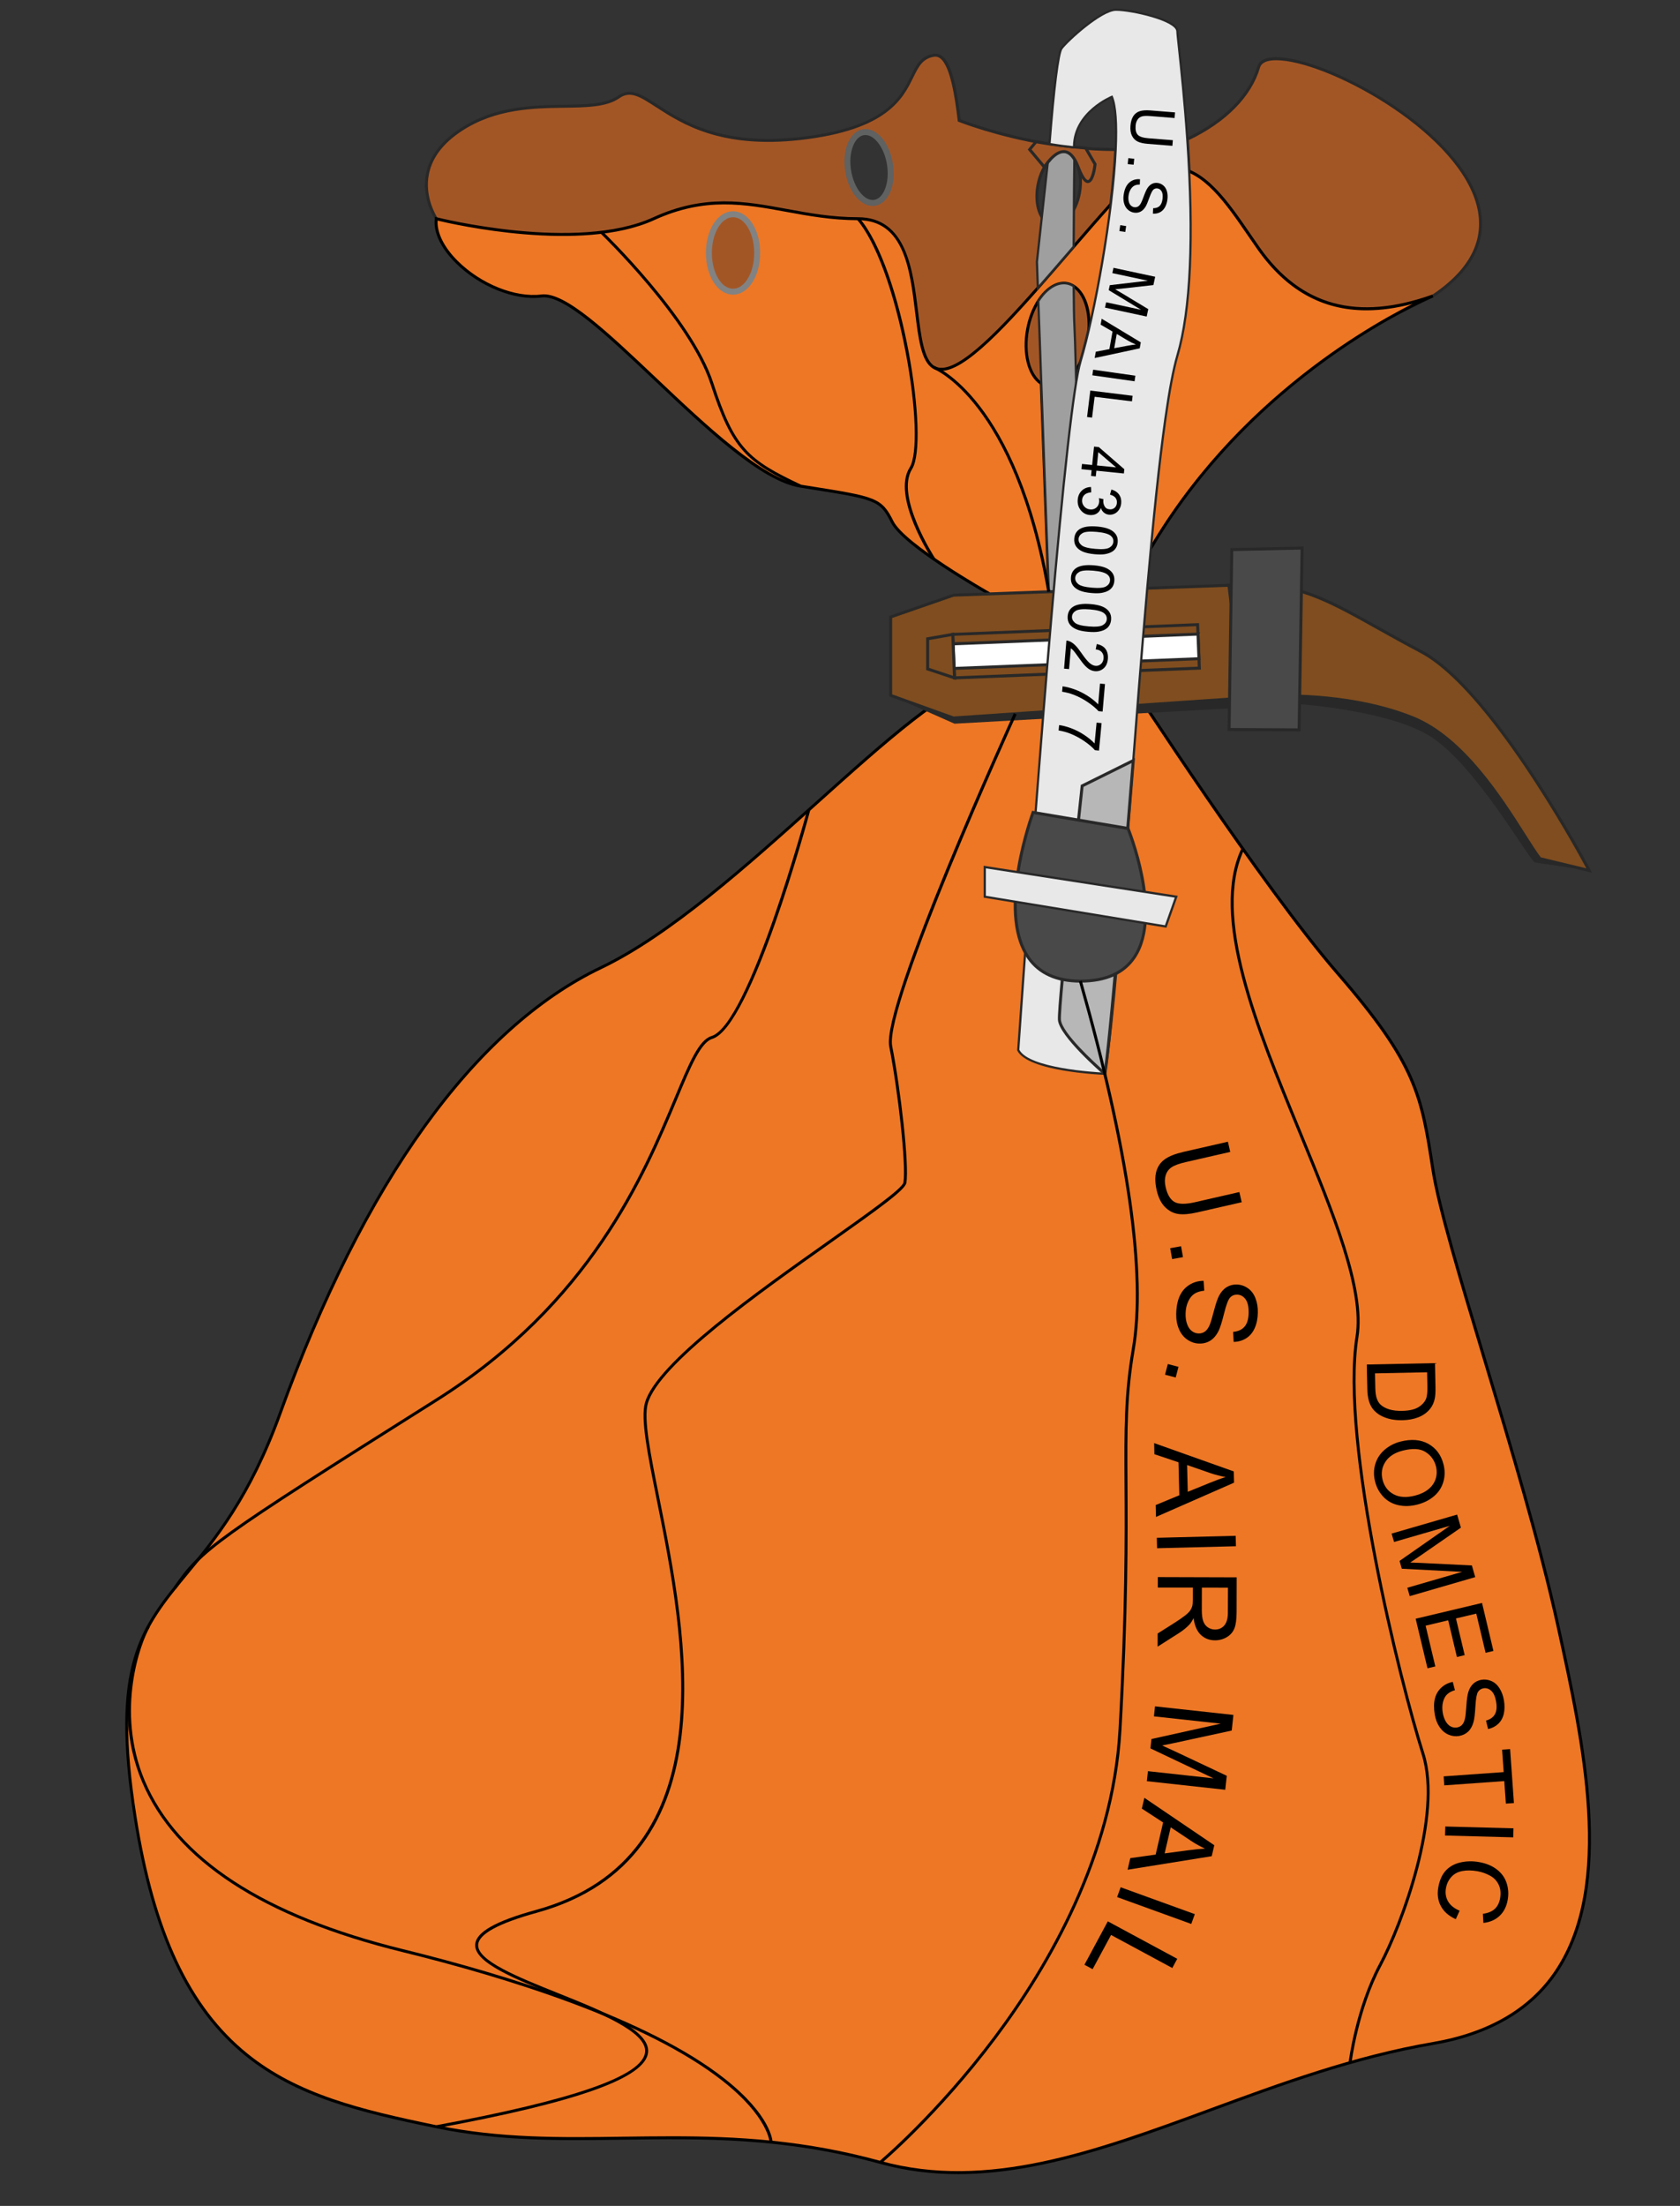 <?xml version="1.0" encoding="utf-8"?>
<!-- Generator: Adobe Illustrator 25.4.1, SVG Export Plug-In . SVG Version: 6.00 Build 0)  -->
<svg version="1.1" id="Layer_1" xmlns="http://www.w3.org/2000/svg" xmlns:xlink="http://www.w3.org/1999/xlink" x="0px" y="0px"
	 viewBox="0 0 564.06 740.47" style="enable-background:new 0 0 564.06 740.47;" xml:space="preserve">
<rect x="0" y="0" width="564.06" height="740.47" fill="#333333" stroke="none"/>
<style type="text/css">
	.st0{fill:#282828;}
	.st1{fill:none;}
	.st2{fill:#A35625;}
	.st3{fill:#515251;}
	.st4{fill:#ED7725;}
	.st5{fill:#A09F9F;}
	.st6{fill:#D8D8D8;}
	.st7{fill:#7F4D1F;}
	.st8{fill:#4A494A;}
	.st9{fill:#FFFFFF;}
	.st10{fill:#E8E8E8;}
	.st11{fill:#B7B7B7;}
	.st12{fill:#828282;}
	.st13{fill:#606161;}
</style>
<g>
	<g>
		<path class="st0" d="M432.51,236.05c0,0,33.92,1.9,48.33,11.53c14.41,9.63,30.37,37.47,34.36,41.9l18.4,2.75l-24.61-33.12
			l-73.6-38.86L432.51,236.05z"/>
	</g>
	<g>
		<path class="st1" d="M373.3,32.51c0,0-12.8,5.09-12.69,16.94c4.48,0.47,9.17,0.74,13.98,0.73
			C374.96,42.15,374.64,35.76,373.3,32.51z"/>
	</g>
	<g>
		<path class="st1" d="M353.33,52.92c-2.23,1.81-4.09,5.19-4.84,9.28c-1.22,6.59,0.92,12.51,4.77,13.23s7.96-4.06,9.18-10.65
			c0.8-4.36,0.14-8.41-1.51-10.87C361,60.85,355.76,55.68,353.33,52.92z"/>
	</g>
	<g>
		<path class="st1" d="M289.9,44.39c-3.88,0.62-6.17,6.42-5.13,12.96c1.04,6.54,5.03,11.35,8.9,10.73s6.17-6.42,5.13-12.96
			C297.76,48.57,293.77,43.77,289.9,44.39z"/>
	</g>
	<g>
		<path class="st2" d="M422.57,22.54c-3.08,10.52-12.64,18.86-23.94,24.19c1.62,23.79,2.21,53.83-3.31,72.58
			c-1.39,4.71-2.73,12.01-4.04,21.17l17.66-5.21l72.15-35.91C537.4,61.72,427.25,6.57,422.57,22.54z"/>
		<path class="st0" d="M390.69,141.17l0.11-0.77c1.39-9.75,2.71-16.69,4.05-21.24c4.43-15.07,5.54-39.44,3.29-72.41l-0.02-0.34
			l0.31-0.15c12.47-5.88,20.88-14.36,23.67-23.88l0.48,0.14l-0.48-0.14c0.42-1.44,1.85-3.16,6.25-3.19c0.04,0,0.08,0,0.11,0
			c16.68,0,60.26,23.21,67.94,48.25c3.76,12.26-1.29,23.13-15.01,32.31l-72.21,35.95L390.69,141.17z M399.16,47.03
			c2.23,32.92,1.1,57.28-3.35,72.42c-1.27,4.31-2.58,11.15-3.91,20.33l16.92-4.98l72.07-35.88c13.26-8.87,18.17-19.36,14.56-31.15
			c-7.57-24.67-50.53-47.55-66.98-47.55c-0.04,0-0.07,0-0.11,0c-3.04,0.02-4.83,0.85-5.3,2.47
			C420.2,32.39,411.72,41.03,399.16,47.03z"/>
	</g>
	<g>
		<path class="st2" d="M374.59,50.19c-4.8,0.01-9.49-0.26-13.98-0.73c0.01,0.65,0.04,1.32,0.13,2.02c0.12,0.94,0.17,1.74,0.18,2.43
			c1.65,2.46,2.32,6.51,1.51,10.87c-1.22,6.59-5.33,11.36-9.18,10.65s-5.99-6.63-4.77-13.23c0.75-4.08,2.62-7.46,4.84-9.28
			c-0.73-0.83-1.2-1.44-1.2-1.44s0.08-1.19,0.23-3.12c-17.6-2.83-30.3-7.93-30.3-7.93c-1.48-12.63-3.68-22.69-8.55-21.88
			c-11.98,2-0.98,22.95-44.67,27.93c-43.69,4.99-51.09-20.95-61.06-13.97c-9.98,6.98-32.92-2-52.87,10.97
			c-19.95,12.97-8.41,29.93-8.41,29.93c18.52,17.96,94.21,37.91,94.21,37.91l47.39,34.92l46.38,10.97l24-7.07
			c1.61-14.34,3.09-24.79,4.31-28.84C367.6,105.3,373.59,71.81,374.59,50.19z M293.67,68.08c-3.88,0.62-7.86-4.19-8.9-10.73
			c-1.04-6.54,1.25-12.35,5.13-12.96c3.88-0.62,7.86,4.19,8.9,10.73C299.84,61.66,297.55,67.46,293.67,68.08z"/>
		<path class="st0" d="M334.49,157.73l-0.13-0.03l-46.48-11l-0.08-0.06l-47.31-34.86c-4.22-1.12-76.09-20.32-94.34-38.01l-0.07-0.08
			c-0.19-0.28-4.72-7.06-3.03-15.45c1.17-5.84,5.07-10.95,11.59-15.18c11.62-7.56,24.42-7.74,34.7-7.89
			c7.54-0.11,14.06-0.2,18.16-3.07c4.15-2.91,7.79-0.55,13.3,3.02c8.54,5.53,21.46,13.89,47.99,10.86
			c28.54-3.26,33.41-13.17,36.97-20.4c1.87-3.8,3.35-6.81,7.68-7.53c1.02-0.17,1.98,0.07,2.85,0.72c2.87,2.16,4.74,8.53,6.25,21.3
			c1.95,0.75,13.98,5.23,29.91,7.79l0.46,0.07l-0.04,0.46c-0.11,1.47-0.19,2.51-0.22,2.92c0.18,0.23,0.56,0.7,1.07,1.27l0.34,0.39
			l-0.4,0.33c-2.22,1.81-3.96,5.17-4.67,8.98c-0.57,3.1-0.41,6.14,0.46,8.56c0.84,2.32,2.23,3.77,3.91,4.09
			c1.68,0.31,3.5-0.55,5.11-2.42c1.68-1.95,2.92-4.73,3.49-7.83c0.75-4.04,0.2-8.07-1.44-10.5l-0.08-0.12l0-0.15
			c-0.01-0.71-0.07-1.49-0.18-2.37c-0.08-0.65-0.13-1.33-0.13-2.08l0-0.56l0.56,0.06c4.73,0.49,9.4,0.71,13.92,0.73l0.52,0
			l-0.02,0.52c-0.99,21.58-7.06,55.4-11.83,71.23c-1.13,3.76-2.58,13.43-4.29,28.75l-0.04,0.33L334.49,157.73z M288.3,145.78
			l46.16,10.92l23.55-6.94c1.71-15.19,3.15-24.81,4.29-28.6c4.71-15.65,10.7-48.94,11.76-70.47c-4.2-0.01-8.54-0.24-12.94-0.68
			c0.02,0.49,0.06,0.95,0.11,1.4c0.11,0.86,0.17,1.63,0.18,2.34c1.74,2.69,2.3,6.83,1.51,11.11c-0.6,3.27-1.92,6.22-3.71,8.3
			c-1.85,2.15-4,3.13-6.05,2.75c-2.04-0.38-3.7-2.06-4.67-4.73c-0.93-2.58-1.11-5.8-0.5-9.08c0.7-3.82,2.42-7.23,4.63-9.24
			c-0.55-0.64-0.89-1.08-0.89-1.08l-0.12-0.15l0.01-0.19c0,0,0.07-1,0.2-2.66c-17.22-2.82-29.82-7.83-29.95-7.88l-0.28-0.11
			l-0.04-0.29c-0.91-7.76-2.5-18.36-5.89-20.91c-0.65-0.49-1.33-0.66-2.08-0.54c-3.83,0.64-5.14,3.3-6.95,6.98
			c-3.45,7.02-8.67,17.63-37.75,20.95c-26.89,3.07-39.98-5.41-48.65-11.02c-5.35-3.47-8.59-5.56-12.18-3.04
			c-4.35,3.04-11.01,3.14-18.72,3.25c-10.15,0.15-22.79,0.33-34.17,7.73c-6.28,4.08-10.03,8.97-11.15,14.54
			c-1.54,7.65,2.49,14.08,2.85,14.65c18.29,17.65,93.2,37.55,93.95,37.75l0.17,0.08L288.3,145.78z M293.01,68.63
			c-3.9,0-7.72-4.8-8.74-11.2c-0.52-3.25-0.25-6.44,0.75-8.97c1.04-2.62,2.74-4.24,4.79-4.57c4.16-0.67,8.39,4.34,9.48,11.14
			c1.08,6.8-1.4,12.88-5.54,13.54C293.5,68.61,293.26,68.63,293.01,68.63z M290.58,44.83c-0.2,0-0.4,0.02-0.61,0.05
			c-1.69,0.27-3.12,1.67-4.02,3.95c-0.94,2.37-1.18,5.36-0.69,8.44c1,6.26,4.73,10.89,8.33,10.31c3.6-0.57,5.71-6.13,4.71-12.39
			C297.37,49.28,293.98,44.83,290.58,44.83z"/>
	</g>
	<g>
		<path class="st3" d="M353.33,52.92c1.37-1.12,2.87-1.64,4.34-1.37c1.31,0.24,2.41,1.09,3.26,2.35c-0.01-0.69-0.06-1.48-0.18-2.43
			c-0.09-0.7-0.12-1.37-0.13-2.02c-2.85-0.3-5.6-0.67-8.25-1.1c-0.15,1.93-0.23,3.12-0.23,3.12S352.6,52.09,353.33,52.92z"/>
	</g>
	<g>
		<path class="st1" d="M246.12,72.92c-3.92,0-7.1,5.37-7.1,12s3.18,12,7.1,12c3.92,0,7.11-5.37,7.11-12S250.04,72.92,246.12,72.92z"
			/>
	</g>
	<g>
		<path class="st1" d="M345.01,110.56c-1.5,8.12,0.53,15.51,4.6,18.17l-0.99-27.65C346.97,103.66,345.68,106.91,345.01,110.56z"/>
	</g>
	<g>
		<path class="st1" d="M361.22,124.27c1.8-2.65,3.23-6.09,3.95-9.98c1.51-8.17-0.55-15.61-4.68-18.22
			c0.03,5.86,0.1,10.75,0.25,13.35C360.87,111.69,361.04,117.13,361.22,124.27z"/>
	</g>
	<g>
		<path class="st4" d="M523.2,546.29c-11.79-53.87-38.08-127.7-42.09-153.64c-4-25.93-5.97-35.91-31.91-65.84
			c-25.94-29.93-69.83-97.77-69.83-97.77v-31.92c33.39-68.74,99.63-96.89,101.69-97.75c-27.91,9.95-45.84,1.97-58.49-15.98
			c-12.66-17.96-25.24-41.9-49.19-15.3c-4.26,4.75-8.6,9.74-12.89,14.71c-4.07,4.72-8.11,9.42-12.03,13.87
			c-15.11,17.16-28.43,30.53-34.95,26.63c-9.99-5.99,0.01-49.88-25.42-49.88c-25.44,0-42.4-11.98-68.6,0c-26.19,11.97-73,0-73,0
			c-1.43,11.97,19.39,27.93,35.35,25.93c15.96-1.99,61.85,59.86,87,63.85c25.15,3.99,26.73,3.99,30.72,11.97
			c3.99,7.98,32.31,23.95,32.31,23.95v27.93c-27.55,5.99-84.19,75.82-130.08,97.77c-45.89,21.94-81.8,77.81-107.74,149.64
			c-25.94,71.83-61.86,51.88-48.64,135.68c13.21,83.8,52.63,93.77,101.08,103.75c48.45,9.98,91.22-3.99,149.08,11.97
			c57.86,15.96,115.72-27.93,185.54-39.9C550.93,673.98,535,600.16,523.2,546.29z M246.12,96.91c-3.93,0-7.11-5.37-7.11-11.99
			c0-6.63,3.18-12,7.11-12c3.92,0,7.1,5.37,7.1,12C253.22,91.54,250.04,96.91,246.12,96.91z M365.17,114.29
			c-0.72,3.89-2.14,7.33-3.94,9.98c0.67,25.95,1.55,74.36,1.55,74.36h-10.65l-2.51-69.9c-4.08-2.65-6.11-10.05-4.61-18.17
			c0.68-3.65,1.97-6.9,3.61-9.48c2.65-4.15,6.22-6.54,9.66-5.91c0.79,0.15,1.53,0.47,2.21,0.9
			C364.62,98.68,366.68,106.12,365.17,114.29z"/>
		<path d="M321.7,729.8c-8.79,0-17.54-1.04-26.27-3.45c-32.13-8.86-59.52-8.48-86-8.11c-21.34,0.3-41.5,0.58-63.04-3.86
			c-25.81-5.31-46.9-10.48-63.97-24.29c-19.48-15.77-31.4-41.15-37.5-79.87c-8.12-51.44,2.05-63.77,17.44-82.43
			c9.43-11.43,21.17-25.66,31.22-53.5c28.07-77.72,65.41-129.56,107.99-149.92c23.03-11.02,49.19-34.49,72.26-55.21
			c23.45-21.05,43.73-39.25,57.53-42.51v-27.24c-3.01-1.71-28.4-16.31-32.26-24.02c-3.74-7.49-5.11-7.7-27.94-11.32l-2.41-0.38
			c-13.19-2.09-31.42-19.35-49.05-36.03c-15.61-14.78-30.37-28.74-37.81-27.81c-9.04,1.14-20.91-3.61-28.88-11.54
			c-5.08-5.05-7.57-10.36-7.03-14.95l0.07-0.57l0.55,0.14c0.47,0.12,46.94,11.79,72.67,0.03c17.29-7.91,30.67-5.45,44.84-2.84
			c7.48,1.38,15.22,2.8,23.97,2.8c16.3,0,18.45,17.64,20.18,31.81c1,8.23,1.95,16.01,5.5,18.14c6.3,3.77,20.22-10.52,34.32-26.53
			c3.46-3.93,7.09-8.14,10.6-12.21l1.43-1.66c3.83-4.44,8.37-9.67,12.9-14.72c7.66-8.51,14.63-12.44,21.28-12
			c10.39,0.69,18.08,11.91,25.53,22.77c1.06,1.54,2.11,3.08,3.16,4.57c13.81,19.6,32.75,24.76,57.91,15.8l0.36,0.93
			c-2.77,1.16-68.15,29.09-101.38,97.4v31.66c2.13,3.29,44.61,68.63,69.71,97.59c26.56,30.64,28.16,41.02,32.03,66.09
			c1.92,12.44,8.98,35.9,17.15,63.06c8.82,29.33,18.82,62.57,24.94,90.55l0,0c8.45,38.57,18.96,86.58-0.83,115.98
			c-8.66,12.86-22.67,21.03-41.66,24.29c-26.32,4.51-50.84,13.53-74.54,22.25C377.37,719.48,349.32,729.79,321.7,729.8z
			 M225.61,717.09c21.63,0,44.33,1.19,70.09,8.29c35.86,9.89,72.16-3.47,110.6-17.61c23.75-8.74,48.31-17.77,74.72-22.3
			c18.71-3.21,32.5-11.24,41-23.86c19.56-29.05,9.1-76.83,0.69-115.21v0c-6.11-27.94-16.1-61.16-24.92-90.47
			c-8.18-27.2-15.24-50.69-17.18-63.2c-3.84-24.87-5.42-35.16-31.79-65.59c-25.67-29.61-69.43-97.15-69.87-97.83l-0.08-0.12
			l0.05-32.29c27.59-56.8,77.31-85.85,95.3-94.88c-5.45,1.44-10.59,2.15-15.43,2.15c-14.89,0-26.98-6.8-36.64-20.5
			c-1.05-1.5-2.11-3.04-3.17-4.58c-7.31-10.66-14.86-21.68-24.77-22.34c-6.34-0.41-13.03,3.4-20.47,11.67
			c-4.52,5.04-9.05,10.26-12.88,14.7l-1.43,1.66c-3.51,4.07-7.14,8.29-10.61,12.22c-16.62,18.88-29.04,30.64-35.58,26.73
			c-3.97-2.38-4.9-10.02-5.98-18.88c-1.77-14.5-3.77-30.93-19.18-30.93c-8.83,0-16.62-1.43-24.15-2.81
			c-14.01-2.57-27.24-5.01-44.25,2.77c-24.49,11.19-67.32,1.48-72.76,0.17c-0.23,4.1,2.21,9.01,6.79,13.55
			c7.77,7.72,19.3,12.35,28.05,11.25c7.91-1,22.15,12.48,38.63,28.08c16.7,15.81,35.63,33.73,48.51,35.77l2.41,0.38
			c22.84,3.62,24.71,3.91,28.68,11.86c3.88,7.75,31.83,23.58,32.11,23.74l0.25,0.14v28.62l-0.39,0.09
			c-13.55,2.95-34.89,22.1-57.47,42.37c-23.13,20.76-49.34,44.29-72.5,55.36c-42.34,20.24-79.51,71.89-107.49,149.36
			c-10.11,28.01-21.91,42.31-31.39,53.8c-15.22,18.45-25.27,30.64-17.23,81.63c6.06,38.46,17.87,63.64,37.15,79.25
			c16.89,13.67,37.87,18.8,63.54,24.09c21.44,4.42,41.54,4.13,62.83,3.84C214.76,717.16,220.15,717.09,225.61,717.09z
			 M363.29,199.13h-11.64L349.13,129c-4.2-2.94-6.1-10.5-4.61-18.53c0.67-3.58,1.94-6.92,3.68-9.66c2.86-4.48,6.67-6.78,10.17-6.13
			c0.81,0.15,1.61,0.48,2.39,0.97c4.41,2.79,6.43,10.49,4.9,18.73l0,0c-0.7,3.77-2.05,7.23-3.93,10.04
			c0.66,25.69,1.54,73.72,1.55,74.2L363.29,199.13z M352.61,198.13h9.66c-0.1-5.26-0.92-49.62-1.54-73.85l0-0.16l0.09-0.13
			c1.84-2.71,3.18-6.1,3.86-9.79h0c1.43-7.73-0.45-15.17-4.46-17.71c-0.67-0.42-1.35-0.7-2.04-0.83c-3.09-0.57-6.51,1.56-9.15,5.69
			c-1.67,2.63-2.9,5.85-3.54,9.3c-1.44,7.78,0.37,15.05,4.39,17.66l0.22,0.14l0.01,0.26L352.61,198.13z M246.12,97.41
			c-4.2,0-7.61-5.6-7.61-12.49c0-6.89,3.41-12.5,7.61-12.5c4.19,0,7.6,5.61,7.6,12.5C253.72,91.81,250.31,97.41,246.12,97.41z
			 M246.12,73.42c-3.64,0-6.61,5.16-6.61,11.5c0,6.34,2.97,11.49,6.61,11.49c3.64,0,6.6-5.15,6.6-11.49
			C252.72,78.58,249.76,73.42,246.12,73.42z"/>
	</g>
	<g>
		<g>
			<path class="st5" d="M360.74,51.47c-5.65-2.32-8.62,0-8.62,0l-3.98,36.38l0.32,8.81c3.92-4.45,7.96-9.14,12.03-13.86
				C360.54,67.37,360.74,51.47,360.74,51.47z"/>
			<path class="st0" d="M348.12,97.62l-0.35-9.75l4-36.6l0.12-0.1c0.13-0.1,3.2-2.43,8.99-0.05l0.24,0.1l0,0.25
				c0,0.16-0.2,16.07-0.25,31.33v0.14l-1.95,2.26c-3.37,3.9-6.85,7.94-10.17,11.71L348.12,97.62z M352.48,51.69l-3.96,36.21
				l0.28,7.81c3.13-3.56,6.39-7.34,9.54-11l1.77-2.05c0.05-14.15,0.22-28.83,0.25-30.94C355.75,49.91,353.07,51.32,352.48,51.69z"/>
		</g>
		<g>
			<path class="st5" d="M361.22,124.27c-0.18-7.13-0.35-12.58-0.48-14.84c-0.15-2.61-0.22-7.49-0.25-13.35
				c-0.69-0.43-1.42-0.75-2.22-0.9c-3.43-0.63-7.01,1.75-9.66,5.9l0.99,27.65l2.51,69.9h10.65
				C362.78,198.63,361.89,150.22,361.22,124.27z"/>
			<path class="st0" d="M363.16,199.01h-11.4l-0.01-0.36l-3.51-97.67l0.06-0.1c2.83-4.44,6.58-6.71,10.04-6.07
				c0.79,0.15,1.58,0.47,2.35,0.95l0.17,0.11l0,0.21c0.03,6.48,0.12,10.97,0.25,13.34c0.12,2.09,0.28,7.09,0.48,14.86
				c0.66,25.66,1.55,73.88,1.56,74.36L363.16,199.01z M352.49,198.26h9.91c-0.08-4.61-0.92-49.54-1.55-73.98
				c-0.2-7.76-0.36-12.75-0.48-14.83c-0.13-2.36-0.22-6.79-0.25-13.17c-0.63-0.37-1.27-0.62-1.91-0.74
				c-3.11-0.57-6.55,1.53-9.21,5.64L352.49,198.26z"/>
		</g>
	</g>
	<g>
		
			<rect x="320.15" y="214.48" transform="matrix(0.999 -0.04 0.04 0.999 -8.395 14.517)" class="st6" width="82.27" height="8.26"/>
	</g>
	<g>
		<path class="st2" d="M347.86,47.6l-2.15,2.59l4.97,5.94c0,0,6.93-11.68,11.29-0.1s5.7-0.89,5.7-0.89l-3.16-5.43
			C357.14,49.09,351.61,48.27,347.86,47.6z"/>
		<path class="st0" d="M365.25,61.45c-1.22,0-2.39-1.64-3.75-5.25c-1.14-3.03-2.53-4.65-4.13-4.79c-3.1-0.28-6.23,4.91-6.26,4.97
			l-0.36,0.61l-5.69-6.8l2.6-3.13l0.29,0.05c4.89,0.88,10.47,1.58,16.6,2.1l0.26,0.02l3.38,5.79l-0.02,0.16
			c-0.15,1.4-0.79,6-2.74,6.25C365.37,61.44,365.31,61.45,365.25,61.45z M357.14,50.4c0.11,0,0.21,0,0.32,0.01
			c2.02,0.18,3.69,2,4.98,5.43c1.69,4.5,2.67,4.61,2.86,4.6c0.77-0.1,1.57-2.74,1.85-5.21l-2.95-5.06
			c-5.94-0.5-11.36-1.19-16.15-2.04l-1.7,2.04l4.26,5.09C351.58,53.86,354.21,50.4,357.14,50.4z"/>
	</g>
	<g>
		<path class="st0" d="M417.27,234.37l-1.39,3.24l-95.4,5.32l-21.42-9.49l27.71,2.18C326.76,235.61,402.04,232.68,417.27,234.37z"/>
	</g>
	<g>
		<polygon class="st7" points="412.62,196.46 320.13,199.78 299.05,207.1 299.05,233.43 320.13,241.02 417.27,234.37 		"/>
		<path class="st0" d="M320.06,241.52l-21.5-7.74v-27.04l21.56-7.46l92.95-3.34l4.78,38.89L320.06,241.52z M299.55,233.08
			l20.64,7.43l96.52-6.61l-4.54-36.93l-91.96,3.31l-20.67,7.17V233.08z"/>
	</g>
	<g>
		<path class="st7" d="M428.58,233.7c0,0,24.61-1.33,45.89,7.32s36.27,39.24,42.57,47.22l16.56,3.99c0,0-31.86-60.52-56.47-73.49
			s-36.66-22.61-55.2-22.28L428.58,233.7z"/>
		<path class="st0" d="M534.56,292.97l-17.81-4.29l-0.11-0.14c-1.39-1.76-3.15-4.54-5.38-8.05c-7.67-12.09-20.5-32.32-36.99-39.02
			c-20.93-8.5-45.43-7.29-45.67-7.28l-0.44,0.02l-6.83-38.26l0.59-0.01c14.72-0.26,25.26,5.63,41.22,14.56
			c4.21,2.35,8.97,5.02,14.22,7.78c24.46,12.89,56.36,73.09,56.68,73.7L534.56,292.97z M517.32,287.79l15.31,3.69
			c-4.25-7.87-33.26-60.46-55.73-72.3c-5.26-2.77-10.03-5.44-14.24-7.79c-15.48-8.66-25.83-14.44-39.8-14.44c-0.11,0-0.22,0-0.33,0
			l6.47,36.23c3.44-0.12,26.08-0.59,45.66,7.37c16.78,6.82,29.72,27.22,37.45,39.41C514.27,283.36,515.98,286.06,517.32,287.79z"/>
	</g>
	<g>
		<polygon class="st8" points="413.57,184.49 412.66,244.87 436.18,245 437.18,183.97 		"/>
		<path class="st0" d="M436.67,245.51l-24.51-0.14l0.93-61.37l24.61-0.54L436.67,245.51z M413.17,244.37l22.51,0.13l0.99-60.02
			l-22.61,0.5L413.17,244.37z"/>
	</g>
	<g>
		
			<rect x="320.15" y="211.3" transform="matrix(0.999 -0.04 0.04 0.999 -8.395 14.517)" class="st7" width="82.27" height="14.62"/>
		<path class="st0" d="M320,228.07l-0.62-15.6l0.5-0.02l82.7-3.29l0.62,15.6l-0.5,0.02L320,228.07z M320.42,213.42l0.54,13.6
			l81.2-3.23l-0.54-13.6L320.42,213.42z"/>
	</g>
	<g>
		
			<rect x="320.15" y="214.48" transform="matrix(0.999 -0.04 0.04 0.999 -8.395 14.517)" class="st9" width="82.27" height="8.26"/>
		<path class="st0" d="M319.87,224.89l-0.37-9.26l0.5-0.02l82.7-3.29l0.37,9.26l-0.5,0.02L319.87,224.89z M320.54,216.6l0.29,7.26
			l81.2-3.23l-0.29-7.26L320.54,216.6z"/>
	</g>
	<g>
		<polygon class="st7" points="311.46,224.56 320.48,227.55 319.9,212.94 311.46,214.42 		"/>
		<path class="st0" d="M321,228.25l-10.04-3.33V214l9.41-1.65L321,228.25z M311.96,224.2l7.99,2.65l-0.53-13.31l-7.46,1.3V224.2z"/>
	</g>
	<g>
		<path class="st10" d="M398.63,46.72c-1.31-19.23-3.31-34.37-3.31-36.16c0-3.99-15.63-7.32-20.62-7.32
			c-4.99,0-16.29,10.31-18.29,12.97c-1.62,2.15-3.43,23.93-4.06,32.14c2.65,0.43,5.41,0.8,8.25,1.1
			c-0.1-11.85,12.69-16.94,12.69-16.94c1.33,3.24,1.65,9.64,1.28,17.68c-0.99,21.62-6.99,55.11-11.81,71.11
			c-1.22,4.06-2.7,14.51-4.31,28.84c-7.09,63.27-16.6,202.31-16.6,202.31c3.4,6.98,29.1,7.98,29.1,7.98
			c5.64-34.36,12.23-163.18,20.32-219.96c1.31-9.16,2.65-16.46,4.04-21.17C400.84,100.55,400.26,70.51,398.63,46.72z"/>
		<path class="st0" d="M371.28,360.82l-0.33-0.01c-1.06-0.04-25.96-1.09-29.42-8.19l-0.04-0.09l0.01-0.1
			c0.09-1.39,9.59-139.77,16.6-202.33c1.72-15.38,3.18-25.1,4.33-28.91c4.75-15.78,10.8-49.51,11.79-71.02
			c0.38-8.3,0.01-14.06-1.12-17.16c-2.03,0.92-12.2,6.08-12.11,16.44l0,0.42l-0.42-0.04c-2.73-0.29-5.52-0.66-8.27-1.1l-0.34-0.05
			l0.03-0.34c0.86-11.16,2.54-30.2,4.13-32.34c1.9-2.54,13.33-13.12,18.59-13.12c4.92,0,20.99,3.28,20.99,7.69
			c0,0.58,0.23,2.72,0.57,5.95c0.7,6.51,1.86,17.42,2.73,30.18c2.26,33.07,1.14,57.54-3.32,72.71c-1.31,4.44-2.66,11.54-4.02,21.11
			c-4.26,29.9-8.17,80.62-11.62,125.36c-3.1,40.29-6.04,78.34-8.71,94.61L371.28,360.82z M342.25,352.38
			c3.22,6.21,25.41,7.52,28.4,7.67c2.65-16.42,5.57-54.22,8.65-94.22c3.45-44.75,7.36-95.48,11.62-125.41
			c1.39-9.74,2.71-16.68,4.05-21.22c4.44-15.09,5.54-39.47,3.29-72.45c-0.87-12.75-2.03-23.64-2.73-30.15
			c-0.36-3.38-0.58-5.41-0.58-6.03c0-3.49-14.88-6.94-20.24-6.94c-4.81,0-15.98,10.14-17.99,12.82c-1.05,1.4-2.56,13.49-3.96,31.6
			c2.49,0.4,5,0.73,7.48,1c0.19-11.67,12.8-16.82,12.93-16.88l0.34-0.14l0.14,0.34c1.27,3.1,1.71,9.1,1.31,17.84
			c-0.99,21.57-7.06,55.38-11.82,71.2c-1.13,3.76-2.58,13.45-4.3,28.78C351.91,212,342.56,347.91,342.25,352.38z"/>
	</g>
	<g>
		<path class="st11" d="M370.97,360.44c0,0-14.93-12.84-15.27-18.16c-0.34-5.32,7.63-78.48,7.63-78.48l17.15-8.5
			C380.49,255.3,373.28,346.01,370.97,360.44z"/>
		<path class="st0" d="M371.32,361.4l-0.68-0.58c-0.62-0.53-15.09-13.04-15.44-18.5c-0.34-5.3,7.31-75.58,7.64-78.57l0.03-0.27
			l18.19-9.02l-0.07,0.88c-0.07,0.91-7.24,90.89-9.52,105.18L371.32,361.4z M363.8,264.13c-0.53,4.9-7.93,73.07-7.6,78.12
			c0.28,4.42,11.5,14.63,14.41,17.21c2.28-15.85,8.57-94.1,9.31-103.32L363.8,264.13z"/>
	</g>
	<g>
		<path class="st8" d="M346.85,272.72l31.88,5.38c0,0,21.01,51.24-15.98,51.24S346.85,272.72,346.85,272.72z"/>
		<path class="st0" d="M362.75,329.84c-8.13,0-14.14-2.72-17.86-8.09c-4.56-6.56-5.69-16.85-3.36-30.58
			c1.73-10.17,4.82-18.55,4.85-18.63l0.14-0.39l32.56,5.49l0.11,0.26c0.03,0.07,2.99,7.35,4.72,16.29
			c1.61,8.31,2.46,19.8-2.64,27.39C377.61,327.06,371.37,329.84,362.75,329.84z M347.18,273.28c-1.33,3.76-11.38,33.63-1.47,47.9
			c3.53,5.08,9.26,7.66,17.04,7.66c8.27,0,14.22-2.63,17.7-7.8c8.94-13.32-0.95-39.6-2.08-42.49L347.18,273.28z"/>
	</g>
	<g>
		<polygon class="st10" points="330.63,291.05 394.93,301.01 391.38,311 330.63,301.01 		"/>
		<path class="st0" d="M391.63,311.42l-61.37-10.1v-10.71l65.17,10.09L391.63,311.42z M331.01,300.69l60.12,9.89l3.29-9.27
			l-63.41-9.82V300.69z"/>
	</g>
	<g>
		<path d="M393.78,47.06l-0.15,1.89l-8.25-0.66c-1.43-0.12-2.56-0.37-3.38-0.76c-0.82-0.39-1.46-1.03-1.92-1.92
			c-0.46-0.89-0.64-2.02-0.53-3.4c0.11-1.34,0.43-2.41,0.95-3.22c0.53-0.81,1.24-1.37,2.15-1.66c0.9-0.29,2.11-0.38,3.62-0.26
			l8.25,0.66l-0.15,1.89l-8.23-0.66c-1.24-0.1-2.16-0.06-2.77,0.13c-0.61,0.18-1.09,0.54-1.45,1.08c-0.36,0.54-0.58,1.21-0.64,2.02
			c-0.11,1.39,0.12,2.4,0.71,3.04s1.77,1.03,3.56,1.18L393.78,47.06z"/>
		<path d="M378.83,53.09l1.99,0.2l-0.2,1.99l-1.99-0.2L378.83,53.09z"/>
		<path d="M382.75,60.16l-0.06,1.79c-0.72,0-1.33,0.12-1.82,0.37c-0.49,0.25-0.92,0.68-1.28,1.29c-0.36,0.61-0.59,1.32-0.69,2.13
			c-0.09,0.72-0.06,1.36,0.09,1.94s0.39,1.02,0.73,1.33c0.34,0.31,0.73,0.5,1.17,0.55c0.45,0.05,0.85-0.03,1.22-0.25
			c0.36-0.22,0.7-0.61,0.99-1.18c0.2-0.36,0.53-1.18,1-2.45c0.47-1.27,0.88-2.15,1.22-2.63c0.44-0.63,0.94-1.09,1.51-1.36
			c0.57-0.27,1.18-0.36,1.83-0.28c0.72,0.09,1.36,0.37,1.94,0.86s0.97,1.14,1.2,1.96c0.23,0.82,0.28,1.71,0.17,2.67
			c-0.13,1.05-0.41,1.96-0.85,2.72c-0.44,0.76-1.01,1.32-1.72,1.67c-0.71,0.35-1.49,0.49-2.32,0.42l0.09-1.82
			c0.91,0.01,1.63-0.23,2.16-0.73c0.53-0.5,0.86-1.3,0.99-2.39c0.14-1.14,0.03-1.99-0.32-2.56c-0.35-0.57-0.82-0.89-1.41-0.96
			c-0.51-0.06-0.95,0.07-1.33,0.4c-0.37,0.32-0.83,1.22-1.36,2.71c-0.53,1.49-0.96,2.5-1.29,3.04c-0.48,0.78-1.04,1.33-1.67,1.65
			s-1.33,0.44-2.09,0.34c-0.76-0.09-1.44-0.4-2.06-0.91c-0.62-0.51-1.06-1.2-1.33-2.06c-0.27-0.86-0.35-1.79-0.22-2.81
			c0.16-1.29,0.48-2.34,0.96-3.16c0.48-0.82,1.13-1.44,1.94-1.84C380.91,60.23,381.8,60.07,382.75,60.16z"/>
		<path d="M376.12,75.59l1.98,0.29l-0.29,1.98l-1.98-0.29L376.12,75.59z"/>
		<path d="M373.85,89.9l14,3l-0.6,2.79l-10.62,1.19c-0.99,0.11-1.73,0.18-2.21,0.23c0.47,0.27,1.17,0.68,2.09,1.22l9.02,5.44
			l-0.53,2.49l-14-3l0.38-1.79l11.72,2.51l-10.85-6.58l0.36-1.67l12.78-1.5l-11.92-2.55L373.85,89.9z"/>
		<path d="M369.89,106.99l13.13,7.93l-0.36,2.01l-15.12,3.25l0.38-2.12l4.56-0.88l1.05-5.89l-3.99-2.31L369.89,106.99z
			 M374.95,112.1l-0.85,4.78l4.16-0.77c1.27-0.24,2.3-0.4,3.1-0.48c-0.87-0.34-1.72-0.75-2.56-1.24L374.95,112.1z"/>
		<path d="M367.03,124.1l14.17,2.01l-0.27,1.88l-14.18-2.01L367.03,124.1z"/>
		<path d="M366.07,131.1l14.21,1.75l-0.23,1.88l-12.53-1.54l-0.86,7l-1.68-0.21L366.07,131.1z"/>
		<path d="M363.28,155.74l3.41,0.35l0.63-6.18l1.6,0.16l8.57,7.44l-0.15,1.43l-9.23-0.94l-0.2,1.92l-1.6-0.16l0.2-1.92l-3.41-0.35
			L363.28,155.74z M368.3,156.24l6.42,0.65l-5.97-5.11L368.3,156.24z"/>
		<path d="M366.31,163.48l0.07,1.77c-1.01,0.11-1.76,0.38-2.24,0.83s-0.76,1.01-0.82,1.7c-0.08,0.82,0.14,1.55,0.66,2.17
			s1.2,0.97,2.04,1.05c0.8,0.08,1.49-0.12,2.06-0.6c0.57-0.48,0.89-1.12,0.97-1.93c0.03-0.33,0-0.75-0.08-1.25l1.52,0.34
			c-0.02,0.12-0.04,0.21-0.05,0.28c-0.07,0.75,0.06,1.43,0.4,2.07c0.33,0.63,0.9,0.99,1.71,1.06c0.64,0.06,1.19-0.11,1.66-0.5
			c0.46-0.39,0.72-0.94,0.79-1.62c0.06-0.68-0.1-1.27-0.48-1.76c-0.38-0.49-1-0.84-1.84-1.05l0.47-1.72
			c1.15,0.32,2.02,0.89,2.59,1.71s0.81,1.79,0.7,2.92c-0.07,0.78-0.31,1.48-0.7,2.1c-0.39,0.62-0.9,1.08-1.51,1.37
			s-1.24,0.41-1.89,0.35c-0.62-0.06-1.16-0.28-1.64-0.65s-0.83-0.9-1.07-1.58c-0.27,0.83-0.74,1.44-1.39,1.85
			c-0.66,0.41-1.45,0.57-2.37,0.49c-1.25-0.12-2.26-0.67-3.04-1.66c-0.78-0.99-1.11-2.18-0.98-3.56c0.12-1.25,0.59-2.25,1.41-3.01
			S365.11,163.49,366.31,163.48z"/>
		<path d="M368.38,176.74c1.69,0.15,3.03,0.44,4.03,0.88c1,0.44,1.74,1.02,2.24,1.76c0.5,0.73,0.7,1.62,0.61,2.66
			c-0.07,0.76-0.28,1.42-0.64,1.97c-0.36,0.55-0.85,0.99-1.46,1.31s-1.35,0.56-2.2,0.7c-0.85,0.14-1.98,0.15-3.4,0.02
			c-1.67-0.15-3.01-0.44-4.01-0.87c-1-0.43-1.75-1.02-2.25-1.75c-0.5-0.73-0.71-1.62-0.61-2.67c0.12-1.38,0.71-2.41,1.76-3.11
			C363.73,176.81,365.7,176.51,368.38,176.74z M368.22,178.54c-2.34-0.21-3.92-0.07-4.75,0.41c-0.82,0.48-1.27,1.12-1.34,1.93
			s0.26,1.51,0.99,2.13s2.26,1.03,4.6,1.23c2.35,0.21,3.93,0.07,4.75-0.41c0.82-0.48,1.27-1.13,1.34-1.95
			c0.07-0.8-0.21-1.48-0.85-2.02C372.14,179.19,370.56,178.75,368.22,178.54z"/>
		<path d="M367.24,189.76c1.69,0.14,3.03,0.43,4.03,0.86c1,0.43,1.75,1.02,2.25,1.75c0.5,0.73,0.71,1.62,0.62,2.65
			c-0.07,0.76-0.28,1.42-0.63,1.97c-0.36,0.55-0.84,0.99-1.46,1.32c-0.61,0.33-1.34,0.56-2.2,0.71s-1.98,0.16-3.4,0.04
			c-1.67-0.14-3.01-0.43-4.01-0.86c-1-0.43-1.75-1.01-2.25-1.74c-0.5-0.73-0.71-1.62-0.62-2.66c0.12-1.38,0.7-2.41,1.75-3.12
			C362.59,189.84,364.56,189.54,367.24,189.76z M367.09,191.56c-2.34-0.2-3.92-0.06-4.74,0.43c-0.82,0.48-1.27,1.13-1.34,1.93
			c-0.07,0.8,0.27,1.51,1,2.13c0.73,0.61,2.27,1.02,4.6,1.22c2.35,0.2,3.93,0.06,4.75-0.43c0.82-0.48,1.26-1.13,1.33-1.95
			c0.07-0.8-0.22-1.48-0.86-2.01C371.01,192.2,369.43,191.76,367.09,191.56z"/>
		<path d="M366.15,202.77c1.69,0.14,3.03,0.43,4.03,0.86c1,0.43,1.75,1.01,2.25,1.75c0.5,0.73,0.71,1.62,0.62,2.65
			c-0.06,0.77-0.28,1.42-0.63,1.98s-0.84,0.99-1.45,1.32c-0.61,0.33-1.34,0.56-2.2,0.71c-0.85,0.14-1.98,0.16-3.4,0.04
			c-1.67-0.14-3.01-0.42-4.01-0.85c-1-0.43-1.75-1.01-2.26-1.74c-0.5-0.73-0.71-1.62-0.63-2.66c0.12-1.38,0.7-2.42,1.75-3.12
			C361.5,202.86,363.47,202.55,366.15,202.77z M366,204.57c-2.34-0.19-3.92-0.05-4.75,0.43c-0.82,0.48-1.26,1.13-1.33,1.93
			c-0.07,0.8,0.27,1.51,1,2.13c0.73,0.61,2.27,1.02,4.6,1.21c2.35,0.2,3.93,0.05,4.75-0.43c0.82-0.48,1.26-1.13,1.33-1.95
			c0.07-0.8-0.22-1.48-0.86-2.01C369.92,205.2,368.34,204.77,366,204.57z"/>
		<path d="M358.94,224.59l-1.68-0.14l0.79-9.43c0.42,0.02,0.82,0.12,1.2,0.31c0.62,0.29,1.22,0.73,1.8,1.31
			c0.58,0.58,1.23,1.4,1.97,2.47c1.14,1.66,2.06,2.79,2.76,3.4s1.38,0.94,2.04,0.99c0.69,0.06,1.3-0.14,1.82-0.6
			c0.52-0.46,0.81-1.08,0.88-1.88c0.07-0.84-0.12-1.54-0.59-2.09c-0.46-0.55-1.14-0.86-2.04-0.94l0.34-1.79
			c1.33,0.24,2.32,0.79,2.95,1.65s0.9,1.97,0.79,3.33c-0.12,1.37-0.58,2.42-1.41,3.16c-0.83,0.73-1.8,1.05-2.92,0.96
			c-0.57-0.05-1.12-0.21-1.65-0.49c-0.53-0.28-1.08-0.72-1.65-1.31s-1.33-1.56-2.28-2.91c-0.79-1.12-1.34-1.85-1.63-2.17
			c-0.29-0.33-0.59-0.6-0.89-0.82L358.94,224.59z"/>
		<path d="M369.32,229.47l1.68,0.15l-0.8,9.23l-1.36-0.12c-0.89-0.99-2.09-2-3.62-3.03c-1.52-1.03-3.11-1.86-4.76-2.5
			c-1.16-0.45-2.45-0.79-3.86-1.01l0.16-1.8c1.12,0.12,2.46,0.46,4.01,1.01c1.55,0.56,3.03,1.3,4.44,2.21s2.58,1.86,3.51,2.84
			L369.32,229.47z"/>
		<path d="M368.18,242.57l1.68,0.16l-0.87,9.23l-1.36-0.13c-0.88-1-2.08-2.02-3.6-3.06s-3.1-1.88-4.74-2.53
			c-1.16-0.46-2.45-0.81-3.86-1.04l0.17-1.8c1.12,0.12,2.46,0.47,4,1.04c1.55,0.57,3.02,1.32,4.42,2.25
			c1.4,0.93,2.56,1.88,3.49,2.86L368.18,242.57z"/>
	</g>
	<g>
		<path d="M416.12,400.14l0.78,3.42l-14.92,3.41c-2.59,0.59-4.72,0.77-6.38,0.53s-3.14-1.01-4.45-2.33s-2.25-3.21-2.81-5.7
			c-0.55-2.42-0.59-4.49-0.11-6.22c0.48-1.73,1.44-3.1,2.87-4.12c1.43-1.02,3.51-1.84,6.25-2.47l14.92-3.41l0.78,3.42l-14.9,3.41
			c-2.24,0.51-3.85,1.1-4.81,1.76c-0.97,0.66-1.62,1.56-1.97,2.71c-0.34,1.15-0.35,2.45-0.01,3.92c0.57,2.51,1.55,4.17,2.94,4.98
			c1.38,0.81,3.7,0.84,6.94,0.1L416.12,400.14z"/>
		<path d="M392.89,418.99l3.65-0.65l0.65,3.65l-3.65,0.65L392.89,418.99z"/>
		<path d="M404.11,429.94l0.22,3.31c-1.33,0.13-2.42,0.47-3.28,1.02s-1.57,1.43-2.12,2.62c-0.55,1.19-0.84,2.54-0.87,4.05
			c-0.03,1.34,0.14,2.52,0.52,3.55c0.38,1.03,0.9,1.81,1.59,2.32c0.68,0.51,1.43,0.78,2.25,0.8c0.83,0.02,1.56-0.21,2.19-0.68
			c0.63-0.47,1.17-1.25,1.61-2.35c0.29-0.71,0.76-2.27,1.39-4.69c0.64-2.42,1.22-4.11,1.76-5.08c0.69-1.25,1.53-2.18,2.53-2.77
			c0.99-0.6,2.1-0.89,3.32-0.86c1.34,0.03,2.58,0.43,3.72,1.22c1.15,0.78,2.01,1.91,2.58,3.38c0.57,1.47,0.84,3.09,0.8,4.88
			c-0.04,1.96-0.39,3.69-1.06,5.17c-0.66,1.49-1.62,2.62-2.86,3.4c-1.25,0.78-2.64,1.18-4.2,1.21l-0.18-3.36
			c1.68-0.15,2.95-0.73,3.83-1.75c0.88-1.02,1.34-2.55,1.38-4.59c0.04-2.12-0.31-3.67-1.07-4.66s-1.68-1.49-2.78-1.51
			c-0.95-0.02-1.74,0.31-2.37,0.98c-0.63,0.66-1.29,2.41-2,5.24c-0.7,2.83-1.31,4.78-1.81,5.83c-0.74,1.53-1.67,2.65-2.77,3.36
			c-1.11,0.71-2.37,1.05-3.79,1.02c-1.41-0.03-2.73-0.46-3.96-1.29c-1.23-0.83-2.18-2.01-2.84-3.54c-0.66-1.53-0.97-3.23-0.93-5.12
			c0.05-2.4,0.44-4.4,1.17-6s1.81-2.85,3.23-3.74C400.74,430.4,402.34,429.95,404.11,429.94z"/>
		<path d="M392.1,457.87l3.58,0.94l-0.94,3.58l-3.58-0.94L392.1,457.87z"/>
		<path d="M387.51,484.42l26.73,9.5l0.09,3.78l-26.21,11.5l-0.1-3.99l7.94-3.29l-0.28-11.07l-8.09-2.71L387.51,484.42z
			 M398.57,491.78l0.22,8.98l7.26-2.95c2.21-0.9,4.02-1.57,5.44-2.02c-1.71-0.29-3.4-0.73-5.09-1.3L398.57,491.78z"/>
		<path d="M388.4,516.2l26.48-0.67l0.09,3.5l-26.48,0.67L388.4,516.2z"/>
		<path d="M388.74,529.39l26.48,0.08l-0.03,11.74c-0.01,2.36-0.25,4.15-0.73,5.38c-0.48,1.23-1.32,2.21-2.53,2.94
			c-1.21,0.73-2.54,1.09-4,1.09c-1.88-0.01-3.46-0.62-4.75-1.84c-1.29-1.22-2.1-3.1-2.44-5.64c-0.45,0.93-0.89,1.63-1.32,2.11
			c-0.94,1.02-2.12,1.99-3.53,2.9l-7.22,4.59l0.01-4.41l5.52-3.49c1.59-1.02,2.81-1.86,3.66-2.52c0.85-0.66,1.44-1.25,1.78-1.77
			c0.34-0.52,0.57-1.06,0.71-1.6c0.08-0.4,0.13-1.05,0.13-1.95l0.01-4.07l-11.76-0.03L388.74,529.39z M403.53,532.94l-0.02,7.53
			c0,1.6,0.16,2.85,0.49,3.76s0.86,1.59,1.58,2.06c0.73,0.47,1.52,0.71,2.37,0.71c1.25,0,2.29-0.45,3.09-1.36s1.22-2.34,1.22-4.31
			l0.03-8.38L403.53,532.94z"/>
		<path d="M387.79,572.78l26.33,2.88l-0.57,5.24l-19.32,4.19c-1.8,0.38-3.14,0.66-4.04,0.83c0.92,0.4,2.28,1.02,4.07,1.86
			l17.63,8.31l-0.51,4.69l-26.33-2.88l0.37-3.36l22.04,2.41l-21.2-10.06l0.34-3.14l23.25-5.16l-22.41-2.45L387.79,572.78z"/>
		<path d="M384.22,603.48l23.48,15.92l-0.86,3.68l-28.25,4.54l0.91-3.89l8.51-1.19l2.51-10.79l-7.15-4.65L384.22,603.48z
			 M393.07,613.39l-2.04,8.75l7.77-1.03c2.36-0.32,4.29-0.51,5.78-0.58c-1.58-0.71-3.11-1.56-4.6-2.54L393.07,613.39z"/>
		<path d="M376.26,633.51l24.9,9.02l-1.19,3.29l-24.9-9.02L376.26,633.51z"/>
		<path d="M371.95,644.95l23.31,12.57l-1.66,3.09l-20.56-11.09L366.85,661l-2.75-1.48L371.95,644.95z"/>
	</g>
	<g>
		<path d="M458.9,458.03l22.9-0.46l0.16,7.89c0.04,1.78-0.04,3.14-0.25,4.08c-0.28,1.32-0.8,2.45-1.57,3.39
			c-1,1.23-2.28,2.16-3.86,2.79c-1.57,0.63-3.38,0.97-5.42,1.01c-1.74,0.04-3.28-0.14-4.63-0.51c-1.35-0.38-2.47-0.88-3.37-1.49
			c-0.89-0.62-1.6-1.3-2.12-2.04c-0.52-0.75-0.92-1.65-1.2-2.71c-0.28-1.06-0.44-2.29-0.46-3.67L458.9,458.03z M461.66,461l0.1,4.89
			c0.03,1.51,0.19,2.69,0.49,3.54c0.3,0.85,0.71,1.53,1.23,2.03c0.73,0.7,1.71,1.24,2.93,1.62c1.22,0.38,2.7,0.55,4.42,0.51
			c2.39-0.05,4.23-0.48,5.5-1.29c1.27-0.81,2.11-1.79,2.53-2.92c0.29-0.82,0.42-2.13,0.39-3.93l-0.1-4.81L461.66,461z"/>
		<path d="M470.15,483.92c3.68-0.95,6.82-0.7,9.41,0.74c2.59,1.44,4.29,3.73,5.09,6.85c0.53,2.05,0.51,4.02-0.04,5.91
			c-0.56,1.9-1.6,3.5-3.13,4.81c-1.53,1.31-3.4,2.25-5.62,2.82c-2.25,0.58-4.38,0.64-6.39,0.19c-2.01-0.45-3.68-1.39-5.02-2.82
			c-1.34-1.43-2.26-3.11-2.75-5.03c-0.54-2.09-0.51-4.08,0.07-5.99s1.64-3.5,3.17-4.8C466.47,485.32,468.2,484.42,470.15,483.92z
			 M470.88,486.96c-2.67,0.69-4.59,1.95-5.76,3.78s-1.47,3.83-0.92,6c0.57,2.21,1.81,3.83,3.73,4.86c1.92,1.03,4.31,1.17,7.16,0.44
			c1.8-0.46,3.3-1.17,4.49-2.13c1.19-0.96,2-2.12,2.44-3.48s0.47-2.78,0.1-4.24c-0.54-2.08-1.71-3.68-3.52-4.81
			C476.8,486.23,474.22,486.1,470.88,486.96z"/>
		<path d="M467.23,514.79l22-6.38l1.27,4.38l-14.06,9.72c-1.31,0.9-2.29,1.57-2.95,1.99c0.87,0.02,2.16,0.07,3.86,0.15l16.83,0.83
			l1.13,3.92l-21.99,6.38l-0.81-2.81l18.41-5.34l-20.26-1.05l-0.76-2.62l16.88-11.79l-18.72,5.43L467.23,514.79z"/>
		<path d="M475.31,543.37l22.28-5.3l3.83,16.11l-2.63,0.63l-3.13-13.16l-6.82,1.62l2.93,12.32l-2.61,0.62l-2.93-12.32l-7.58,1.81
			l3.26,13.68l-2.63,0.62L475.31,543.37z"/>
		<path d="M487.77,564.57l0.72,2.78c-1.11,0.32-1.98,0.79-2.62,1.4c-0.64,0.61-1.1,1.46-1.38,2.57c-0.28,1.1-0.31,2.29-0.09,3.58
			c0.19,1.14,0.53,2.12,1.01,2.94c0.48,0.82,1.06,1.39,1.72,1.72c0.66,0.33,1.34,0.43,2.04,0.32c0.71-0.12,1.29-0.43,1.75-0.93
			c0.46-0.5,0.79-1.25,0.99-2.26c0.14-0.65,0.28-2.05,0.43-4.21c0.15-2.16,0.38-3.69,0.68-4.6c0.38-1.17,0.95-2.09,1.7-2.76
			c0.75-0.67,1.64-1.09,2.68-1.26c1.14-0.19,2.26-0.04,3.36,0.44c1.1,0.48,2.01,1.3,2.73,2.46c0.72,1.16,1.21,2.5,1.46,4.02
			c0.28,1.67,0.26,3.2-0.07,4.56c-0.33,1.37-0.96,2.49-1.89,3.35c-0.93,0.86-2.06,1.43-3.37,1.7l-0.69-2.83
			c1.4-0.39,2.39-1.09,2.97-2.1c0.58-1.01,0.73-2.38,0.44-4.12c-0.3-1.81-0.85-3.07-1.65-3.78c-0.8-0.72-1.67-1-2.6-0.84
			c-0.81,0.14-1.43,0.54-1.86,1.21c-0.43,0.66-0.71,2.25-0.86,4.78c-0.14,2.52-0.35,4.27-0.61,5.24c-0.39,1.42-0.99,2.51-1.82,3.3
			c-0.83,0.78-1.84,1.27-3.06,1.48c-1.2,0.2-2.39,0.05-3.57-0.46s-2.17-1.36-2.98-2.55c-0.81-1.19-1.34-2.59-1.61-4.21
			c-0.34-2.04-0.33-3.81,0.04-5.29c0.36-1.48,1.08-2.71,2.14-3.7C484.98,565.51,486.26,564.87,487.77,564.57z"/>
		<path d="M484.71,596.28l20.15-1.43l-0.53-7.53l2.69-0.19l1.28,18.11l-2.7,0.19l-0.54-7.56l-20.15,1.43L484.71,596.28z"/>
		<path d="M485.26,613.11l22.89,0.61l-0.08,3.03l-22.89-0.61L485.26,613.11z"/>
		<path d="M490.07,641.37l-1.29,2.85c-2.34-1.06-4.01-2.52-5-4.38c-1-1.86-1.29-3.96-0.87-6.3c0.43-2.43,1.28-4.32,2.54-5.66
			c1.26-1.35,2.9-2.25,4.92-2.71c2.02-0.46,4.1-0.5,6.26-0.11c2.35,0.42,4.32,1.23,5.9,2.44c1.59,1.21,2.69,2.72,3.3,4.54
			s0.74,3.72,0.38,5.71c-0.4,2.26-1.32,4.05-2.74,5.38c-1.42,1.33-3.23,2.11-5.42,2.35l-0.17-3.06c1.73-0.23,3.06-0.78,3.99-1.64
			c0.92-0.86,1.52-2.04,1.79-3.55c0.31-1.73,0.15-3.25-0.47-4.57c-0.62-1.31-1.59-2.33-2.91-3.05c-1.31-0.72-2.72-1.21-4.2-1.48
			c-1.92-0.34-3.64-0.36-5.17-0.06c-1.53,0.3-2.75,0.98-3.67,2.03s-1.5,2.27-1.75,3.64c-0.3,1.67-0.07,3.17,0.69,4.5
			C486.96,639.58,488.25,640.62,490.07,641.37z"/>
	</g>
	<g>
		<path d="M295.88,726.24l-0.64-0.77c0.19-0.16,19.16-16.11,38.45-41.83c17.79-23.72,39.48-60.83,41.85-102.96
			c2.27-40.41,2.13-64.82,2.02-82.65c-0.1-18.02-0.17-29.93,2.43-45.11c4.33-25.26-1.63-66.8-17.73-123.46l0.96-0.27
			c16.14,56.8,22.11,98.49,17.75,123.9c-2.59,15.09-2.52,26.33-2.42,44.93c0.1,17.84,0.24,42.26-2.03,82.71
			c-2.38,42.38-24.18,79.69-42.06,103.52C315.12,710.07,296.07,726.09,295.88,726.24z"/>
	</g>
	<g>
		<path d="M453.78,692.44l-0.99-0.12c0.02-0.18,2.27-18.15,10.21-33.03c7.2-13.51,20.8-50,14.3-70.44
			c-7.6-23.89-27.83-104.78-22.18-140.2c2.52-15.78-7.95-41.21-19.03-68.14c-14.77-35.89-30.04-73.01-19.26-95.78l0.9,0.43
			c-10.59,22.38,4.59,59.28,19.28,94.97c11.13,27.06,21.65,52.62,19.09,68.68c-5.62,35.24,14.56,115.9,22.14,139.74
			c6.6,20.75-7.1,57.59-14.37,71.22C456.03,674.47,453.8,692.26,453.78,692.44z"/>
	</g>
	<g>
		<path d="M146.58,714.38l-0.18-0.98c46.45-8.58,69.41-16.62,70.2-24.57c0.67-6.74-15.45-13.21-29.68-18.91
			c-14.25-5.71-27.71-11.11-27.37-17.17c0.23-4.17,6.73-7.87,20.43-11.65c64.63-17.83,49.51-92.96,40.48-137.85
			c-3.04-15.11-5.44-27.04-3.91-32.4c3.86-13.51,37.46-37.27,62-54.62c12.57-8.89,24.45-17.29,24.78-19.31
			c0.97-5.98-1.9-31.14-4.76-45.55c-2.77-13.96,40.02-107.97,41.84-111.97l0.91,0.42c-0.45,0.98-44.48,97.71-41.77,111.36
			c2.87,14.49,5.75,39.83,4.76,45.9c-0.38,2.33-8.9,8.45-25.19,19.97c-24.42,17.26-57.86,40.91-61.62,54.08
			c-1.46,5.12,0.92,16.95,3.93,31.93c9.1,45.23,24.34,120.93-41.19,139.01c-12.87,3.55-19.49,7.16-19.7,10.74
			c-0.3,5.35,13.45,10.86,26.75,16.19c15.26,6.12,31.05,12.45,30.3,19.94C216.74,697.49,194.17,705.58,146.58,714.38z"/>
	</g>
	<g>
		<path d="M258.38,719.07c0-0.08-0.48-8.56-15.83-20.61c-25.73-20.19-72.63-34.64-107.45-43.2c-46.9-11.53-76.32-30.76-87.42-57.15
			c-11.63-27.63,1.56-52.13,1.7-52.36l0.86,0.51c-2.87,4.87-11.57,27.88-1.64,51.47c10.98,26.08,40.16,45.11,86.74,56.56
			c35.03,8.61,82.22,23.16,108.04,43.54c15.58,12.3,16,20.84,16.01,21.2L258.38,719.07z"/>
	</g>
	<g>
		<path d="M59.11,533.35l-0.82-0.57c9.03-13.14,13.14-16.1,87.94-63.23c51.6-32.51,69.55-75.46,80.28-101.12
			c4.87-11.64,8.08-19.34,12.36-20.65c12.6-3.86,32.01-75.32,32.2-76.04l0.97,0.26c-0.8,2.97-19.75,72.71-32.88,76.73
			c-3.83,1.17-7.15,9.1-11.73,20.08c-10.77,25.77-28.81,68.9-80.67,101.58C72.12,517.42,68.02,520.36,59.11,533.35z"/>
	</g>
	<g>
		<path d="M313.09,187.91c-0.57-0.87-13.79-21.33-7.7-30.97c2.76-4.37,2.21-20.38-1.36-38.92c-3.93-20.44-10.03-37-16.32-44.29
			l0.76-0.65c14.66,16.99,23.71,74.98,17.77,84.39c-5.75,9.1,7.56,29.68,7.7,29.88L313.09,187.91z"/>
	</g>
	<g>
		<path d="M351.63,198.72c-11.01-64.05-38.03-74.85-38.3-74.95l0.35-0.94c0.28,0.1,27.81,11.01,38.94,75.72L351.63,198.72z"/>
	</g>
	<g>
		<path d="M268.62,163.65c-17.95-8.45-22.88-12.68-30.09-34.81c-7.05-21.65-36.64-50.2-36.94-50.49l0.69-0.72
			c0.3,0.29,30.07,29.01,37.2,50.9c7.13,21.9,11.65,25.78,29.56,34.21L268.62,163.65z"/>
	</g>
	<g>
		<g>
			<path class="st2" d="M246.12,97.91c-4.55,0-8.11-5.71-8.11-12.99c0-7.29,3.56-13,8.11-13c4.54,0,8.1,5.71,8.1,13
				C254.22,92.2,250.66,97.91,246.12,97.91z"/>
		</g>
		<g>
			<path class="st12" d="M246.12,72.92c3.92,0,7.1,5.37,7.1,12c0,6.62-3.18,11.99-7.1,11.99c-3.93,0-7.11-5.37-7.11-11.99
				C239.01,78.29,242.19,72.92,246.12,72.92 M246.12,70.92c-5.11,0-9.11,6.15-9.11,14c0,7.84,4,13.99,9.11,13.99
				c5.1,0,9.1-6.15,9.1-13.99C255.22,77.07,251.22,70.92,246.12,70.92L246.12,70.92z"/>
		</g>
	</g>
	<g>
		<path class="st13" d="M292.98,69.13c-4.19,0-8.13-4.88-9.2-11.63c-0.53-3.34-0.26-6.62,0.78-9.23c1.1-2.79,2.94-4.52,5.18-4.88
			c4.48-0.72,8.9,4.36,10.05,11.56c1.15,7.2-1.47,13.39-5.96,14.11C293.55,69.11,293.26,69.13,292.98,69.13z M290.57,45.33
			c-0.17,0-0.34,0.01-0.52,0.04c-1.51,0.24-2.8,1.53-3.64,3.64c-0.9,2.28-1.14,5.19-0.66,8.18c0.94,5.89,4.49,10.43,7.76,9.9
			c3.27-0.52,5.24-5.93,4.3-11.82C296.92,49.69,293.69,45.33,290.57,45.33z"/>
	</g>
</g>
</svg>
